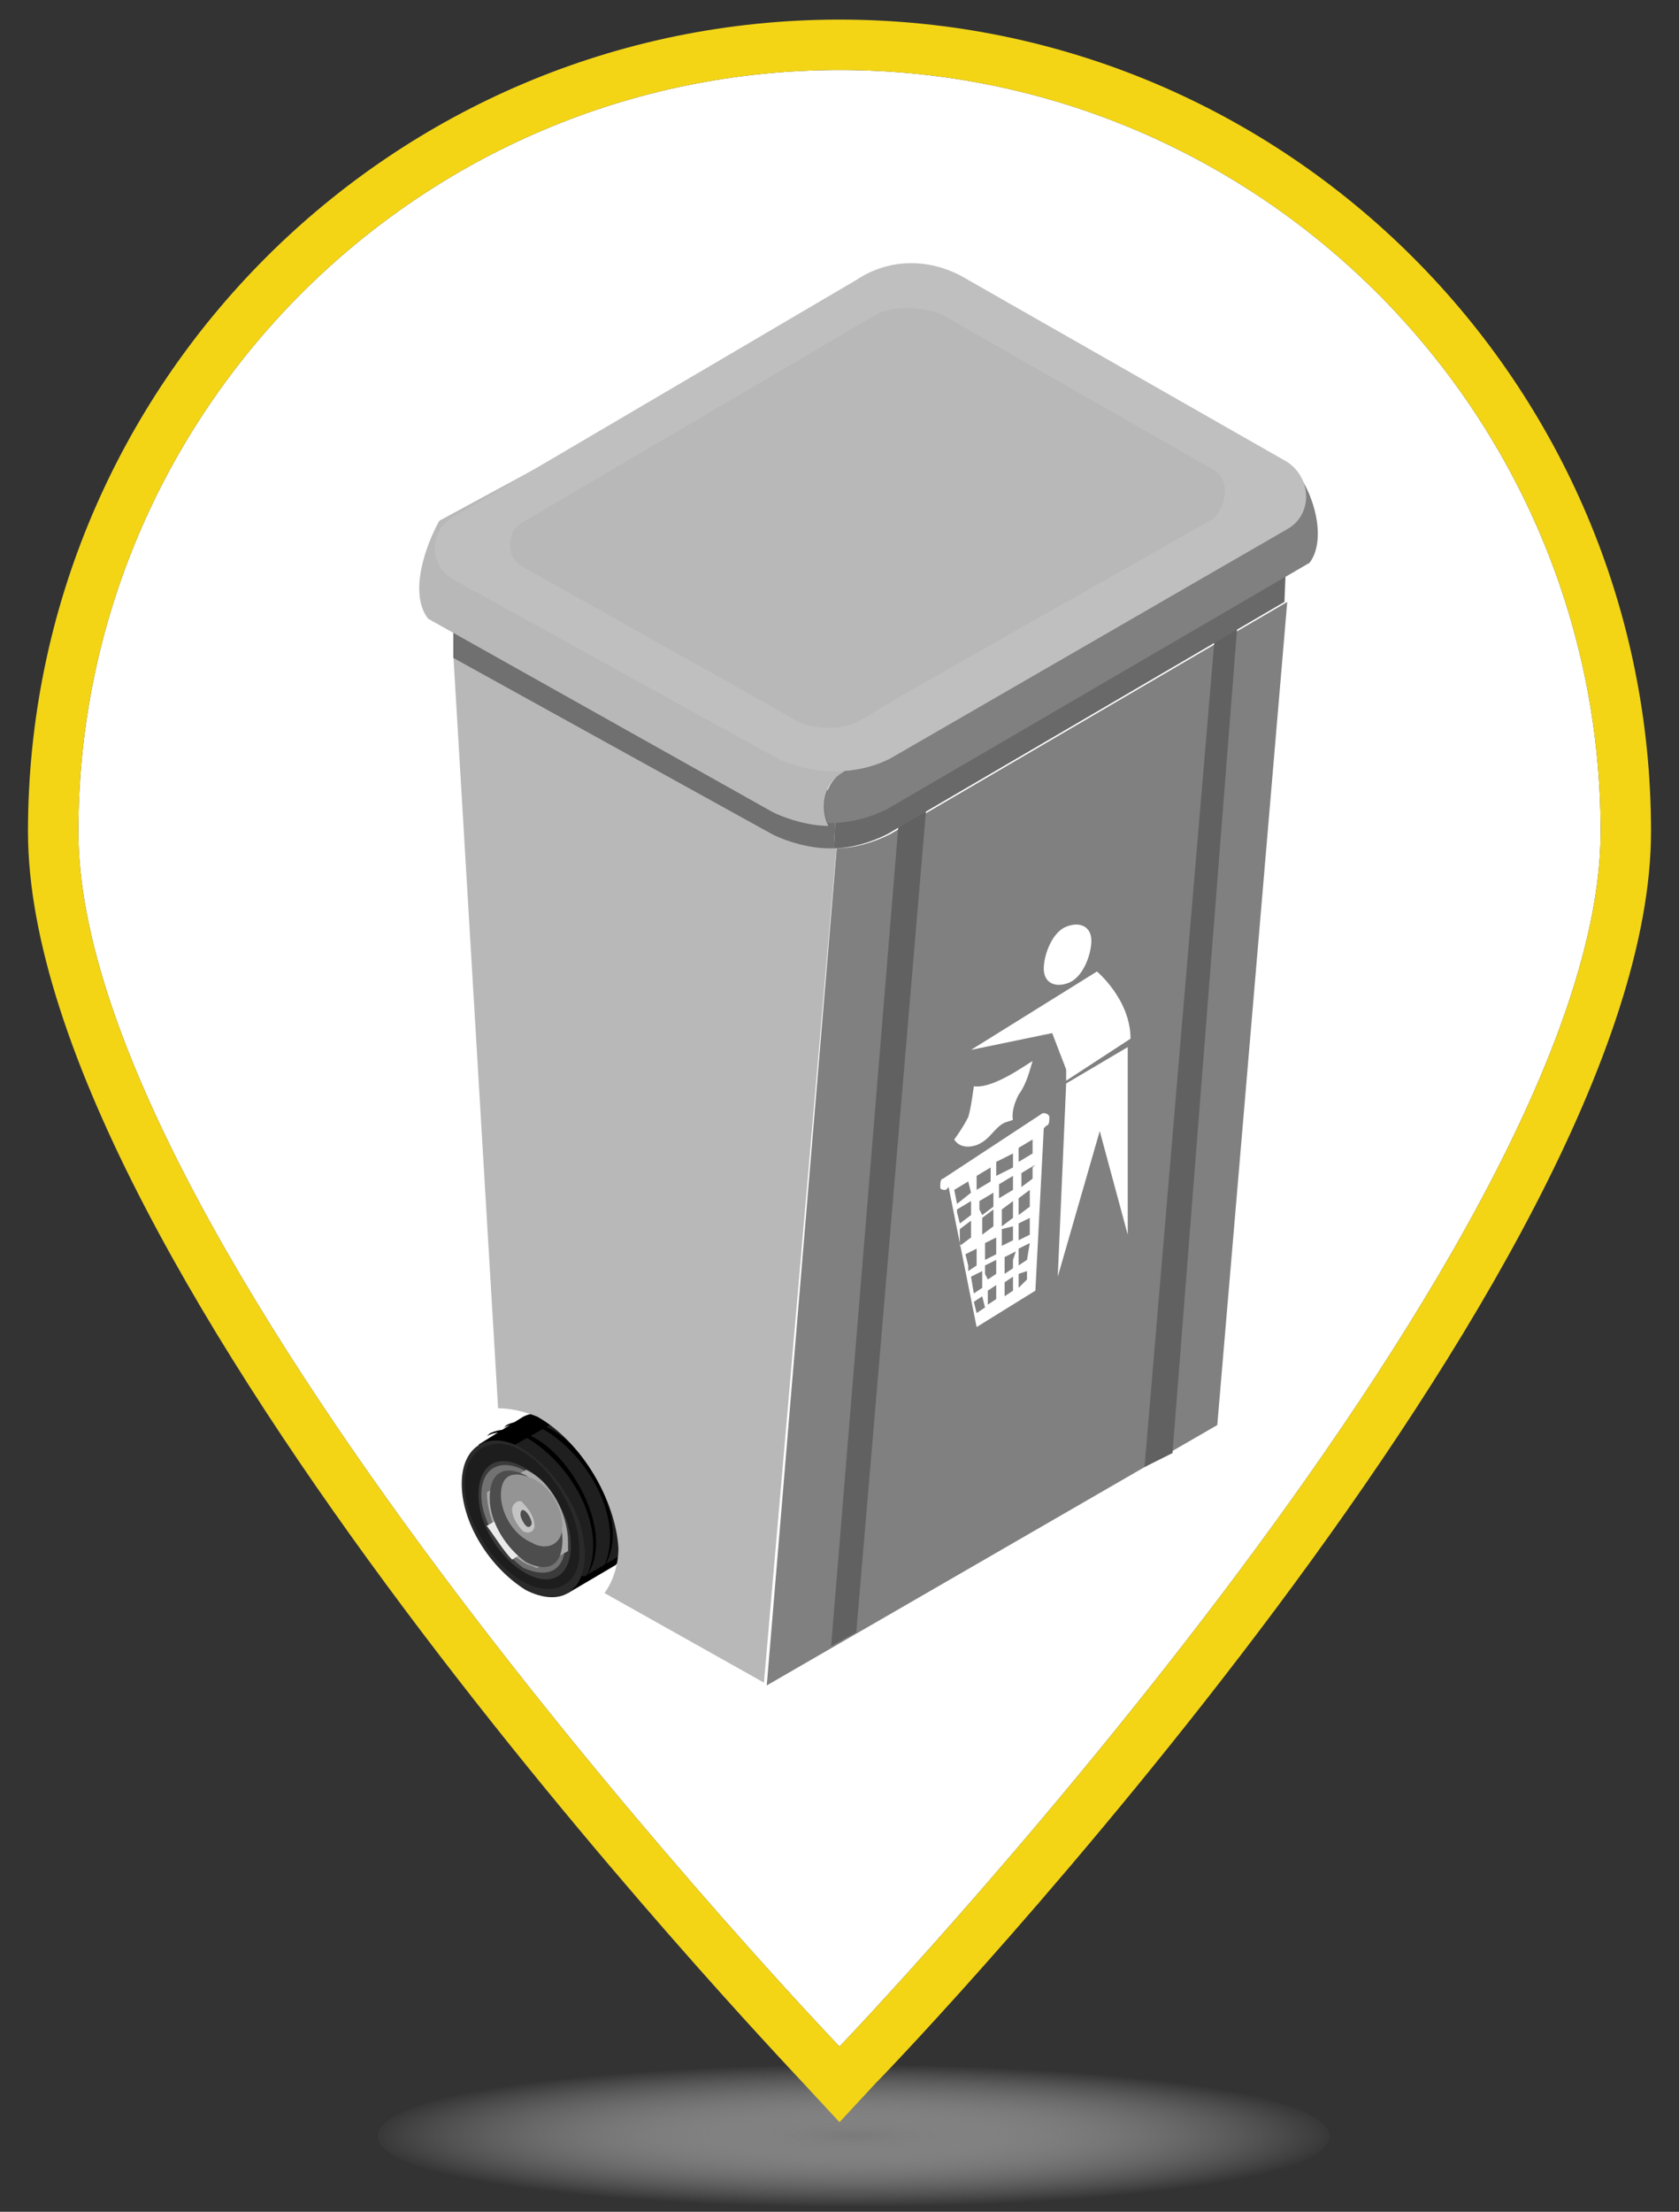 <?xml version="1.0" encoding="utf-8"?>
<!-- Generator: Adobe Illustrator 22.0.0, SVG Export Plug-In . SVG Version: 6.00 Build 0)  -->
<svg version="1.1" id="图层_1" xmlns="http://www.w3.org/2000/svg" xmlns:xlink="http://www.w3.org/1999/xlink" x="0px" y="0px"
	 viewBox="0 0 60 79" style="enable-background:new 0 0 60 79;" xml:space="preserve">
<rect x="0" y="0" width="60" height="79" fill="#333333" stroke="none"/>
<style type="text/css">
	.st0{fill:url(#SVGID_1_);}
	.st1{fill:#FFFFFF;}
	.st2{fill:#F3D516;}
	.st3{clip-path:url(#SVGID_3_);}
	.st4{fill:#1F1F1F;}
	.st5{fill:#2A2A2A;}
	.st6{fill:#1D1D1D;}
	.st7{fill:#3B3B3B;}
	.st8{fill:#727272;}
	.st9{fill:#A9A9A9;}
	.st10{fill:#EAEAEA;}
	.st11{fill:#4D4D4D;}
	.st12{fill:#949494;}
	.st13{fill:#C4C4C4;}
	.st14{fill:#808080;}
	.st15{fill:#616161;}
	.st16{fill:#B8B8B8;}
	.st17{fill:#707070;}
	.st18{fill:#696969;}
	.st19{fill:#BFBFBF;}
</style>
<g>
	
		<radialGradient id="SVGID_1_" cx="30.493" cy="76.291" r="17.448" gradientTransform="matrix(1 0 0 0.146 0 65.146)" gradientUnits="userSpaceOnUse">
		<stop  offset="0" style="stop-color:#7A7A7A"/>
		<stop  offset="1" style="stop-color:#FFFFFF;stop-opacity:0"/>
	</radialGradient>
	<ellipse class="st0" cx="30.5" cy="76.3" rx="17" ry="2.7"/>
	<g>
		<path class="st1" d="M57.2,29.7c0,15-27.2,43.4-27.2,43.4S2.8,44.7,2.8,29.7S15,2.5,30,2.5S57.2,14.7,57.2,29.7z"/>
		<path class="st2" d="M30,2.5c15,0,27.2,12.2,27.2,27.2S30,73.1,30,73.1S2.8,44.7,2.8,29.7S15,2.5,30,2.5 M30,0.7
			c-16,0-29,13-29,29c0,15.6,26.6,43.5,27.7,44.7l1.3,1.4l1.3-1.4C32.5,73.2,59,45.3,59,29.7C59,13.7,46,0.7,30,0.7L30,0.7z"/>
	</g>
	<g>
		<defs>
			<path id="SVGID_2_" d="M57.2,29.7c0,15-27.2,43.4-27.2,43.4S2.8,44.7,2.8,29.7S15,2.5,30,2.5S57.2,14.7,57.2,29.7z"/>
		</defs>
		<clipPath id="SVGID_3_">
			<use xlink:href="#SVGID_2_"  style="overflow:visible;"/>
		</clipPath>
		<g id="图层_1_2_" class="st3">
			<g>
				<g>
					<path d="M20.3,56.9l-3.2-5.3l1.6-1l0,0c0.4-0.2,1-0.2,1.5,0.1c1.2,0.6,2.3,2.4,2.3,3.8c0,0.6-0.2,1.1-0.5,1.4l0,0l0,0l0,0
						L20.3,56.9z"/>
					<path class="st4" d="M17.7,52l2.3-1.3c0.1,0,0.2,0.1,0.4,0.2c1.2,0.6,2.3,2.4,2.3,3.8c0,0.2,0,0.4-0.1,0.6l-1.7,1
						c-0.2,0-0.4-0.1-0.5-0.2c-0.2-0.1-0.4-0.3-0.6-0.4l-1.7-2.8C17.7,52.5,17.7,52.2,17.7,52z"/>
					<path class="st5" d="M16.5,53c0,1.4,1,3,2.3,3.8c1.2,0.6,2.1,0.1,2.1-1.3c0-1.4-1-3-2.3-3.8C17.5,51.1,16.5,51.6,16.5,53z"/>
					<path class="st6" d="M16.6,53c0,1.3,1,2.9,2.1,3.5s2.1,0.1,2-1.2c0-1.3-1-2.9-2.1-3.5C17.6,51.2,16.6,51.8,16.6,53z"/>
					<path class="st7" d="M17.1,53.4c0,1.1,0.8,2.3,1.7,2.8c0.9,0.5,1.6,0.1,1.6-1c0-1.1-0.8-2.3-1.7-2.8
						C17.8,51.9,17.1,52.3,17.1,53.4z"/>
					<path class="st8" d="M17.2,53.4c0,1,0.8,2.1,1.5,2.6c0.9,0.4,1.5,0.1,1.5-0.9c0-1-0.8-2.1-1.5-2.6
						C17.9,52.1,17.2,52.4,17.2,53.4z"/>
					<path class="st9" d="M18.8,52.5c0.9,0.4,1.5,1.6,1.5,2.6c0,0.1,0,0.2,0,0.3L19.2,56c-0.1,0-0.2-0.1-0.3-0.1
						c-0.9-0.4-1.5-1.6-1.5-2.6L18.8,52.5z"/>
					<path class="st10" d="M19.5,53.3c0.3,0.4,0.5,0.9,0.6,1.3l-1.8,1.1c-0.3-0.3-0.6-0.8-0.9-1.2L19.5,53.3z"/>
					<path class="st10" d="M19.5,53.3c0.3,0.4,0.5,0.9,0.6,1.3l-1.8,1.1c-0.3-0.3-0.6-0.8-0.9-1.2L19.5,53.3z"/>
					<path class="st11" d="M17.5,53.5c0,0.9,0.6,1.8,1.3,2.3c0.8,0.4,1.3,0.1,1.3-0.8c0-0.9-0.6-1.8-1.3-2.3
						C18,52.3,17.5,52.6,17.5,53.5z"/>
					<path class="st12" d="M17.9,53.4c0,0.6,0.4,1.4,1.1,1.7c0.5,0.3,1.1,0.1,1.1-0.6c0-0.6-0.4-1.4-1.1-1.7
						C18.3,52.5,17.9,52.7,17.9,53.4z"/>
					<path class="st13" d="M18.3,53.9c0,0.3,0.2,0.6,0.4,0.8c0.2,0.1,0.4,0,0.4-0.2c0-0.3-0.2-0.6-0.4-0.8
						C18.6,53.5,18.3,53.7,18.3,53.9z"/>
					<path class="st11" d="M18.6,54.1c0,0.1,0.1,0.3,0.2,0.4c0.1,0.1,0.2,0,0.2-0.1s-0.1-0.3-0.2-0.4C18.7,53.9,18.6,53.9,18.6,54.1
						z"/>
					<path d="M20.3,56.8l1-0.5l0,0l0,0l0,0c0.3-0.2,0.5-0.8,0.5-1.4c0-1.4-1-3-2.3-3.8c-0.6-0.3-1.2-0.3-1.5-0.1l0,0l0.1-0.1l0,0
						c0.4-0.2,1-0.2,1.5,0.1c1.2,0.6,2.3,2.4,2.3,3.8c0,0.6-0.2,1.1-0.5,1.4l0,0l0,0l0,0L20.3,56.8L20.3,56.8z"/>
					<path d="M20.3,56.9l0.4-0.3l0,0l0,0l0,0c0.3-0.2,0.5-0.8,0.5-1.4c0-1.4-1-3-2.3-3.8c-0.6-0.3-1.2-0.3-1.5-0.1l0,0l0.1-0.1l0,0
						c0.4-0.2,1-0.2,1.5,0.1c1.2,0.6,2.3,2.4,2.3,3.8c0,0.6-0.2,1.1-0.5,1.4l0,0l0,0l0,0L20.3,56.9L20.3,56.9z"/>
				</g>
				<path class="st14" d="M27.4,60.2l16.1-9.3l2.5-29.4l-14.2,8.3c-0.6,0.3-1.3,0.5-1.9,0.5L27.4,60.2z"/>
				<g>
					<polygon class="st15" points="41.9,51.9 40.9,52.4 43.6,20.5 44.4,20 					"/>
					<polygon class="st15" points="32.3,27.1 33.3,26.5 30.6,58.3 29.7,58.8 					"/>
				</g>
				<path class="st16" d="M16.2,23.4l1.6,26.9c0.4,0,0.9,0.1,1.4,0.3c1.6,0.9,2.8,3,2.9,4.7c0,0.6-0.2,1.2-0.5,1.6l5.7,3.2l2.6-29.9
					c-0.1,0-0.1,0-0.2,0c-0.8,0-1.4-0.2-2-0.5L16.2,23.4z"/>
				<path class="st17" d="M16.2,20.7v2.8l11.4,6.3c0.6,0.3,1.4,0.5,2,0.5c0.1,0,0.1,0,0.2,0l0.1-1.9L16.2,20.7z"/>
				<path class="st18" d="M29.8,30.3c0.6,0,1.3-0.2,1.9-0.5l14.2-8.3L46,19l-16.1,9.3L29.8,30.3z"/>
				<path class="st14" d="M29.6,29.4c0.8,0,1.5-0.2,2.1-0.5l15.1-8.8c0.6-0.8,0.2-2.4-0.5-3.3l-1.6-0.4L30.2,27.5
					C29.5,27.9,29.3,28.8,29.6,29.4z"/>
				<path class="st16" d="M15.3,22.1L27.6,29c0.6,0.3,1.4,0.5,2,0.5c-0.3-0.6-0.2-1.5,0.5-1.9l14.5-11.2l-10-5.7
					c-1.3-0.8-2.9-0.8-4.3,0l-14.6,7.9C15.2,19.5,14.6,21.2,15.3,22.1z"/>
				<path class="st19" d="M16.2,20.7l11.6,6.4c1.3,0.6,2.8,0.6,4,0L46,18.9c0.9-0.5,0.9-1.8,0-2.4L34.6,10c-1.3-0.8-2.8-0.8-4,0
					l-14.3,8.4C15.3,18.9,15.3,20.2,16.2,20.7z"/>
				<path class="st16" d="M43.4,16.8l-9.8-5.6c-0.3-0.1-0.8-0.2-1.2-0.2c-0.4,0-0.9,0.1-1.2,0.3l-12.6,7.4c-0.5,0.3-0.5,1.2,0,1.5
					l9.8,5.5c0.3,0.2,0.8,0.3,1.2,0.3c0.4,0,0.9-0.1,1.2-0.3l1.5-0.9l0,0l11.1-6.3C43.9,17.9,43.9,17.1,43.4,16.8z"/>
				<g>
					<path class="st1" d="M34.7,37.5l4.5-2.8c0,0,1.2,1,1.2,2.4l-2.3,1.5v-0.4l-0.5-1.3L34.7,37.5z"/>
					<polygon class="st1" points="40.3,37.4 40.3,44.1 39.3,40.4 37.8,45.6 38.1,38.7 					"/>
					<path class="st1" d="M39,33.6c0,0.5-0.3,1.3-0.8,1.5s-0.9,0-0.9-0.5c0-0.5,0.3-1.3,0.8-1.5S39,33.1,39,33.6z"/>
					<path class="st1" d="M34.8,38.8c0,0-0.1,0.8-0.2,1.1c-0.2,0.4-0.5,0.8-0.5,0.8s0.2,0.4,0.8,0.2c0.5-0.2,0.6-0.6,1-0.8
						c0.3-0.1,0.3-0.1,0.3-0.1s-0.1-0.3,0.2-0.9c0.3-0.4,0.4-0.9,0.5-1.2C36.7,38,35.5,38.9,34.8,38.8z"/>
					<path class="st1" d="M37.2,39.8l-3.5,2.3c-0.1,0-0.1,0.2-0.1,0.3l0,0c0,0.1,0.1,0.1,0.2,0.1l0.1-0.1l1,5l2.1-1.3l0.3-5.8
						l0.1-0.1c0.1,0,0.1-0.2,0.1-0.3l0,0C37.5,39.8,37.3,39.7,37.2,39.8z M36.2,41.2v0.5L35.6,42v-0.5L36.2,41.2z M35.4,42.2
						l-0.5,0.3V42l0.5-0.3V42.2z M34.1,42.5l0.5-0.3l0.1,0.4L34.2,43L34.1,42.5z M34.2,43.3v-0.1l0.5-0.3V43v0.2v0.2l-0.4,0.3
						L34.2,43.3z M34.3,43.9l0.4-0.3v0.3v0.2l0,0v0.1l-0.4,0.3V43.9z M34.6,45.2l-0.1-0.4l0.4-0.2v0.3v0.3l-0.3,0.2V45.2z
						 M34.7,45.6l0.4-0.2v0.1v0.1V46l-0.3,0.2L34.7,45.6z M34.9,46.9l-0.1-0.4l0.3-0.2l0.1,0.4L34.9,46.9z M35,43.2V43v-0.1l0.5-0.3
						v0.1v0.4l-0.4,0.3L35,43.2z M35.1,43.8v-0.3l0.4-0.3v0.2v0.1v0.3l-0.4,0.3V43.8z M35.2,44.7v-0.2v-0.1l0.4-0.2v0.4v0.2L35.2,45
						V44.7z M35.2,45.5v-0.3l0.4-0.2v0.1v0.4l-0.3,0.2L35.2,45.5z M35.3,46.6v-0.5l0.3-0.2v0.5L35.3,46.6z M36.2,46.1l-0.3,0.2v-0.5
						l0.3-0.2V46.1z M36.2,45v0.3l-0.3,0.2V45v-0.1l0.4-0.2L36.2,45z M36.2,43.8V44v0.3l-0.4,0.2v-0.2v-0.4L36.2,43.8L36.2,43.8z
						 M36.2,43.2v0.3l-0.4,0.3v-0.3v-0.1v-0.2l0.4-0.3V43.2z M35.7,42.8v-0.4v-0.1l0.5-0.3v0.1v0.2v0.2L35.7,42.8z M36.7,45.7
						L36.4,46v-0.5l0.3-0.1V45.7z M36.7,45l-0.3,0.2v-0.3v-0.2v-0.1l0.4-0.2L36.7,45z M36.8,43.9v0.2l-0.4,0.2V44v-0.3l0.4-0.2V43.9
						z M36.8,43.1l-0.4,0.3v-0.1l0,0v-0.2v-0.3l0.4-0.3V43.1z M36.9,41.7v0.4l-0.4,0.3v-0.2V42v-0.1l0.5-0.3L36.9,41.7z M36.9,41.2
						l-0.5,0.3V41l0.5-0.3V41.2z"/>
				</g>
			</g>
		</g>
	</g>
</g>
</svg>
